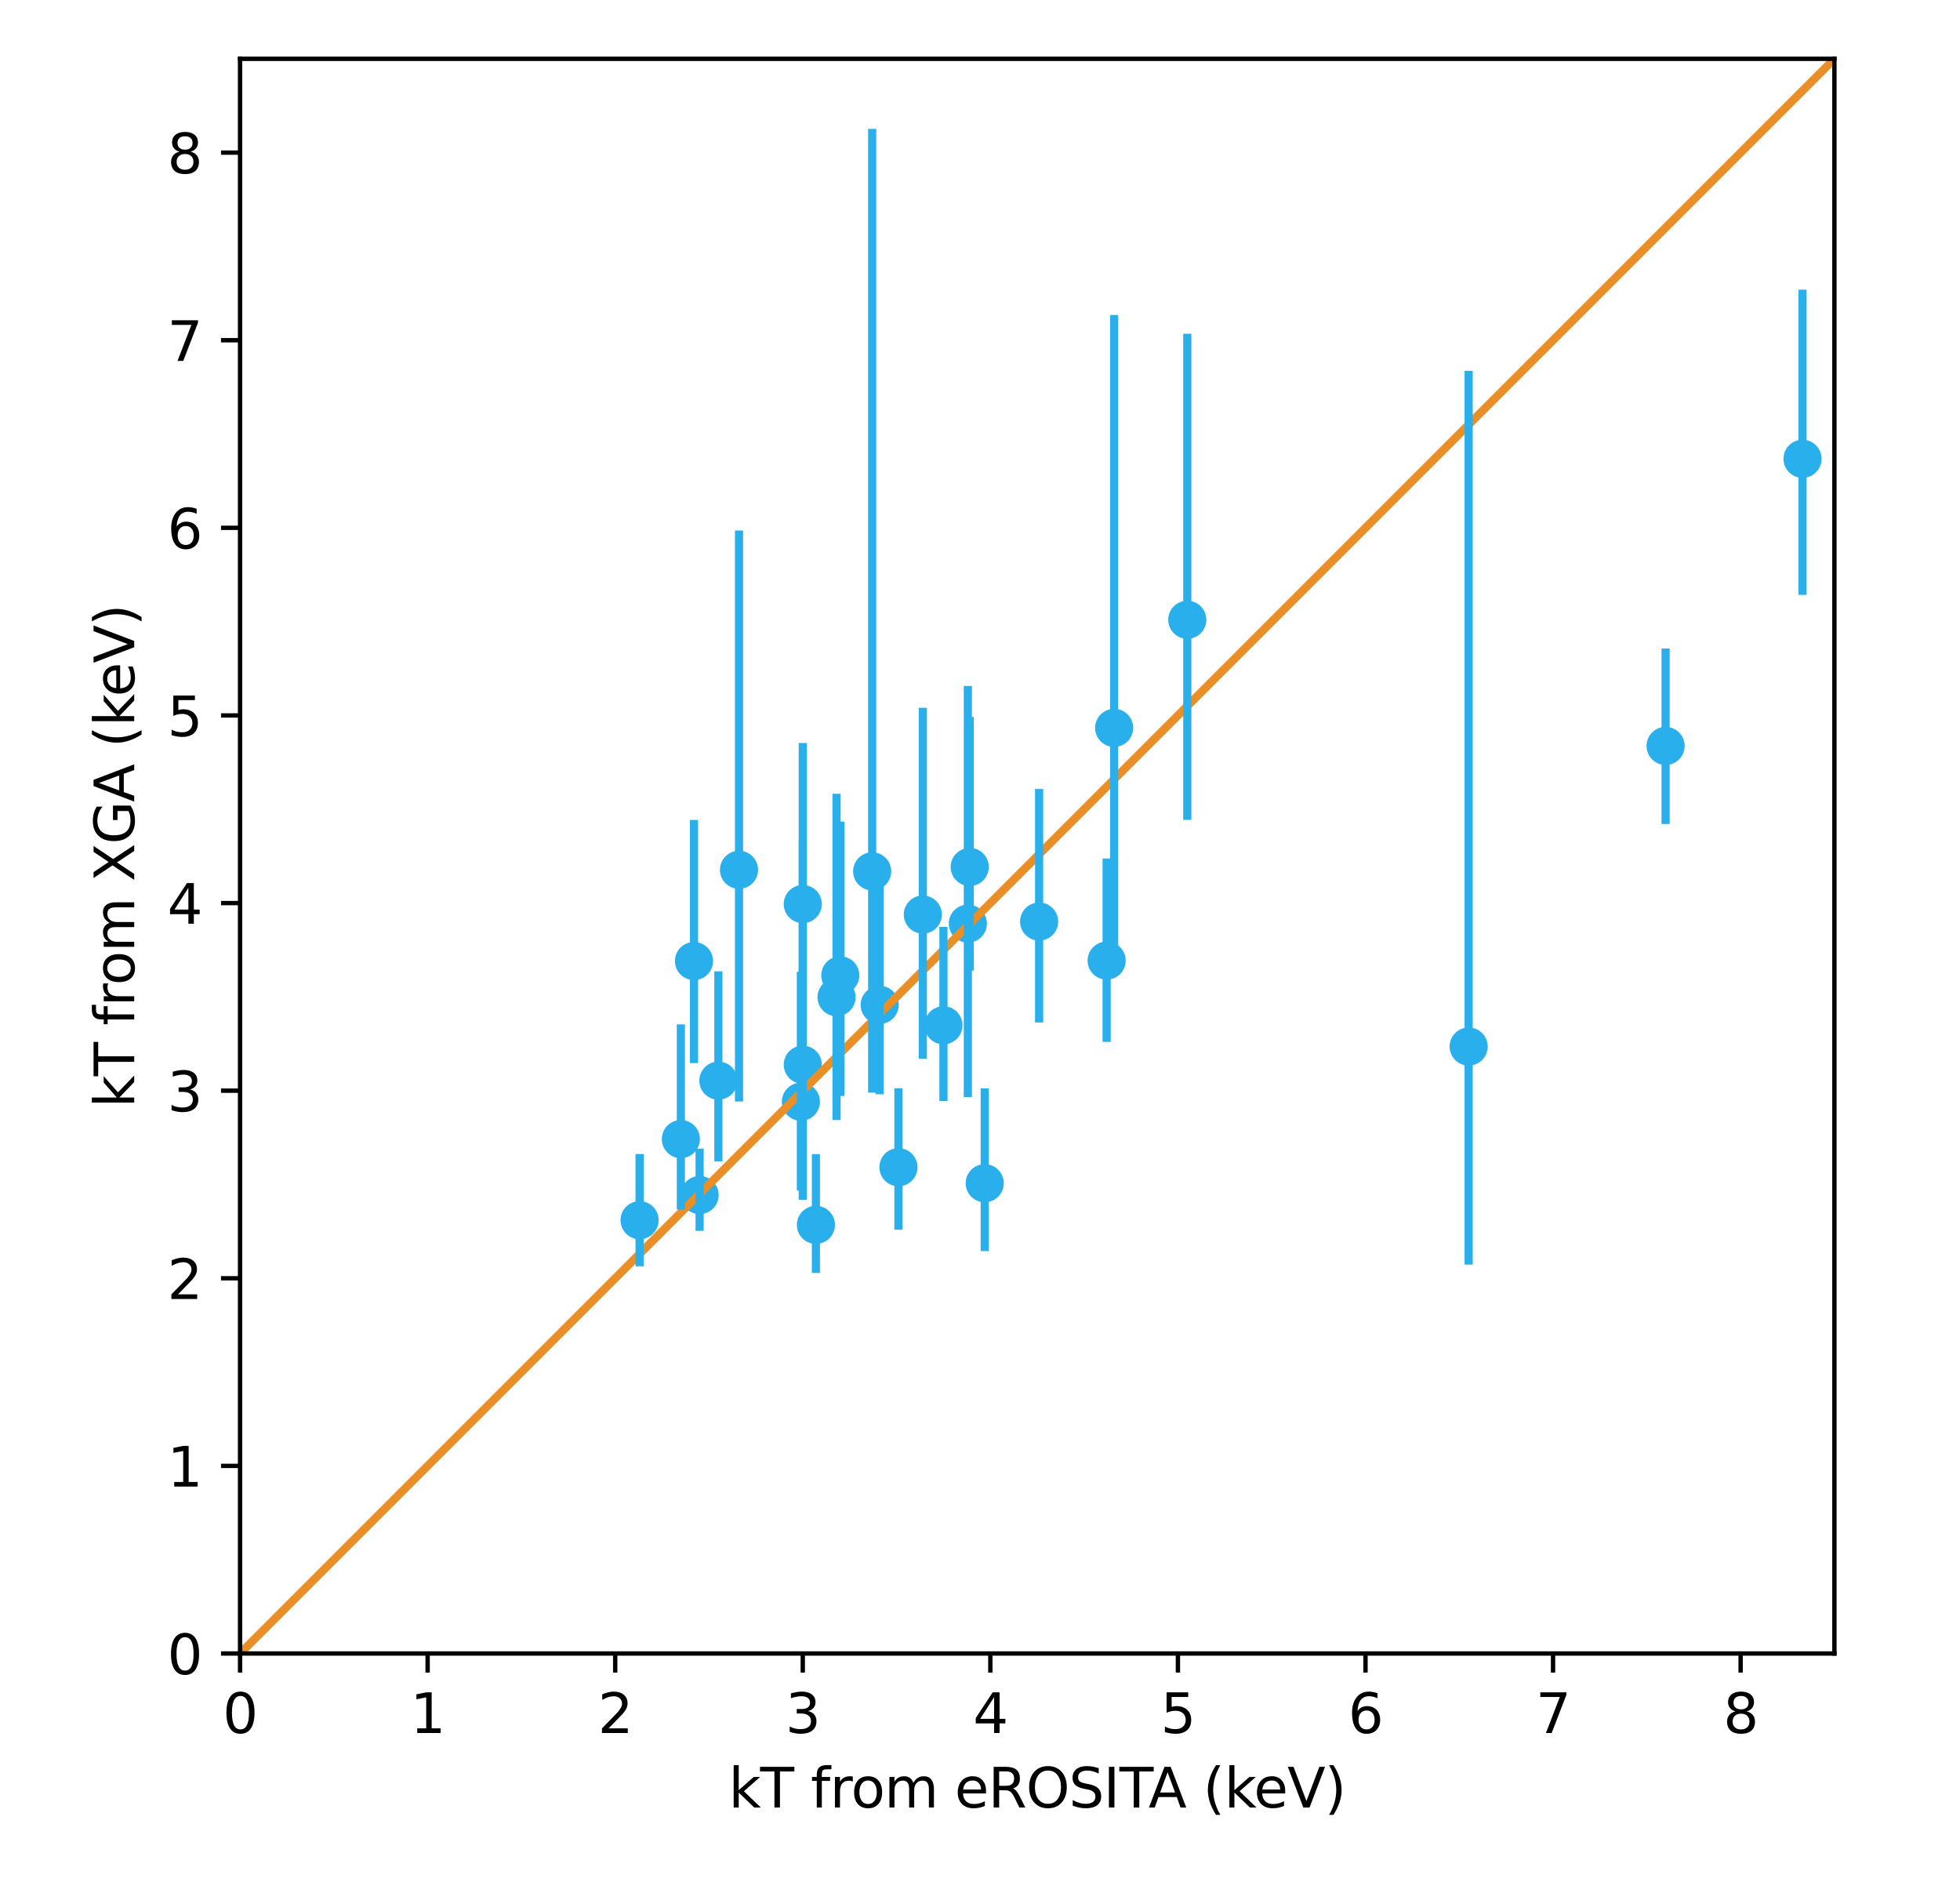 <?xml version="1.0" encoding="utf-8" standalone="no"?>
<!DOCTYPE svg PUBLIC "-//W3C//DTD SVG 1.1//EN"
  "http://www.w3.org/Graphics/SVG/1.1/DTD/svg11.dtd">
<svg xmlns:xlink="http://www.w3.org/1999/xlink" width="360pt" height="345.6pt" viewBox="0 0 360 345.6" xmlns="http://www.w3.org/2000/svg" version="1.1">
 <defs>
  <style type="text/css">*{stroke-linejoin: round; stroke-linecap: butt}</style>
 </defs>
 <g id="figure_1">
  <g id="patch_1">
   <path d="M 0 345.6 
L 360 345.6 
L 360 0 
L 0 0 
z
" style="fill: #ffffff"/>
  </g>
  <g id="axes_1">
   <g id="patch_2">
    <path d="M 44.093 303.64 
L 336.933 303.64 
L 336.933 10.8 
L 44.093 10.8 
z
" style="fill: #ffffff"/>
   </g>
   <g id="PathCollection_1">
    <defs>
     <path id="m0747918a7b" d="M 0 3 
C 0.796 3 1.559 2.684 2.121 2.121 
C 2.684 1.559 3 0.796 3 0 
C 3 -0.796 2.684 -1.559 2.121 -2.121 
C 1.559 -2.684 0.796 -3 0 -3 
C -0.796 -3 -1.559 -2.684 -2.121 -2.121 
C -2.684 -1.559 -3 -0.796 -3 0 
C -3 0.796 -2.684 1.559 -2.121 2.121 
C -1.559 2.684 -0.796 3 0 3 
z
" style="stroke: #2aafed"/>
    </defs>
    <g clip-path="url(#p6f45e1f39d)">
     <use xlink:href="#m0747918a7b" x="173.287" y="188.278" style="fill: #2aafed; stroke: #2aafed"/>
     <use xlink:href="#m0747918a7b" x="204.638" y="133.664" style="fill: #2aafed; stroke: #2aafed"/>
     <use xlink:href="#m0747918a7b" x="203.26" y="176.399" style="fill: #2aafed; stroke: #2aafed"/>
     <use xlink:href="#m0747918a7b" x="178.11" y="159.206" style="fill: #2aafed; stroke: #2aafed"/>
     <use xlink:href="#m0747918a7b" x="161.574" y="184.534" style="fill: #2aafed; stroke: #2aafed"/>
     <use xlink:href="#m0747918a7b" x="131.945" y="198.446" style="fill: #2aafed; stroke: #2aafed"/>
     <use xlink:href="#m0747918a7b" x="149.86" y="224.93" style="fill: #2aafed; stroke: #2aafed"/>
     <use xlink:href="#m0747918a7b" x="128.5" y="219.452" style="fill: #2aafed; stroke: #2aafed"/>
     <use xlink:href="#m0747918a7b" x="125.055" y="209.174" style="fill: #2aafed; stroke: #2aafed"/>
     <use xlink:href="#m0747918a7b" x="147.448" y="166.016" style="fill: #2aafed; stroke: #2aafed"/>
     <use xlink:href="#m0747918a7b" x="117.475" y="224.071" style="fill: #2aafed; stroke: #2aafed"/>
     <use xlink:href="#m0747918a7b" x="135.735" y="159.726" style="fill: #2aafed; stroke: #2aafed"/>
     <use xlink:href="#m0747918a7b" x="177.766" y="169.606" style="fill: #2aafed; stroke: #2aafed"/>
     <use xlink:href="#m0747918a7b" x="147.448" y="195.516" style="fill: #2aafed; stroke: #2aafed"/>
     <use xlink:href="#m0747918a7b" x="127.466" y="176.483" style="fill: #2aafed; stroke: #2aafed"/>
     <use xlink:href="#m0747918a7b" x="190.858" y="169.23" style="fill: #2aafed; stroke: #2aafed"/>
     <use xlink:href="#m0747918a7b" x="169.497" y="167.945" style="fill: #2aafed; stroke: #2aafed"/>
     <use xlink:href="#m0747918a7b" x="154.339" y="179.111" style="fill: #2aafed; stroke: #2aafed"/>
     <use xlink:href="#m0747918a7b" x="153.65" y="183.118" style="fill: #2aafed; stroke: #2aafed"/>
     <use xlink:href="#m0747918a7b" x="218.074" y="113.81" style="fill: #2aafed; stroke: #2aafed"/>
     <use xlink:href="#m0747918a7b" x="331.076" y="84.254" style="fill: #2aafed; stroke: #2aafed"/>
     <use xlink:href="#m0747918a7b" x="147.104" y="202.318" style="fill: #2aafed; stroke: #2aafed"/>
     <use xlink:href="#m0747918a7b" x="160.195" y="160.005" style="fill: #2aafed; stroke: #2aafed"/>
     <use xlink:href="#m0747918a7b" x="180.867" y="217.284" style="fill: #2aafed; stroke: #2aafed"/>
     <use xlink:href="#m0747918a7b" x="165.019" y="214.34" style="fill: #2aafed; stroke: #2aafed"/>
     <use xlink:href="#m0747918a7b" x="305.926" y="136.978" style="fill: #2aafed; stroke: #2aafed"/>
     <use xlink:href="#m0747918a7b" x="269.752" y="192.183" style="fill: #2aafed; stroke: #2aafed"/>
    </g>
   </g>
   <g id="matplotlib.axis_1">
    <g id="xtick_1">
     <g id="line2d_1">
      <defs>
       <path id="me2a9a873d7" d="M 0 0 
L 0 3.5 
" style="stroke: #000000; stroke-width: 0.8"/>
      </defs>
      <g>
       <use xlink:href="#me2a9a873d7" x="44.093" y="303.64" style="stroke: #000000; stroke-width: 0.8"/>
      </g>
     </g>
     <g id="text_1">
      <!-- 0 -->
      <g transform="translate(40.912 318.238) scale(0.1 -0.1)">
       <defs>
        <path id="DejaVuSans-30" d="M 2034 4250 
Q 1547 4250 1301 3770 
Q 1056 3291 1056 2328 
Q 1056 1369 1301 889 
Q 1547 409 2034 409 
Q 2525 409 2770 889 
Q 3016 1369 3016 2328 
Q 3016 3291 2770 3770 
Q 2525 4250 2034 4250 
z
M 2034 4750 
Q 2819 4750 3233 4129 
Q 3647 3509 3647 2328 
Q 3647 1150 3233 529 
Q 2819 -91 2034 -91 
Q 1250 -91 836 529 
Q 422 1150 422 2328 
Q 422 3509 836 4129 
Q 1250 4750 2034 4750 
z
" transform="scale(0.016)"/>
       </defs>
       <use xlink:href="#DejaVuSans-30"/>
      </g>
     </g>
    </g>
    <g id="xtick_2">
     <g id="line2d_2">
      <g>
       <use xlink:href="#me2a9a873d7" x="78.545" y="303.64" style="stroke: #000000; stroke-width: 0.8"/>
      </g>
     </g>
     <g id="text_2">
      <!-- 1 -->
      <g transform="translate(75.364 318.238) scale(0.1 -0.1)">
       <defs>
        <path id="DejaVuSans-31" d="M 794 531 
L 1825 531 
L 1825 4091 
L 703 3866 
L 703 4441 
L 1819 4666 
L 2450 4666 
L 2450 531 
L 3481 531 
L 3481 0 
L 794 0 
L 794 531 
z
" transform="scale(0.016)"/>
       </defs>
       <use xlink:href="#DejaVuSans-31"/>
      </g>
     </g>
    </g>
    <g id="xtick_3">
     <g id="line2d_3">
      <g>
       <use xlink:href="#me2a9a873d7" x="112.997" y="303.64" style="stroke: #000000; stroke-width: 0.8"/>
      </g>
     </g>
     <g id="text_3">
      <!-- 2 -->
      <g transform="translate(109.815 318.238) scale(0.1 -0.1)">
       <defs>
        <path id="DejaVuSans-32" d="M 1228 531 
L 3431 531 
L 3431 0 
L 469 0 
L 469 531 
Q 828 903 1448 1529 
Q 2069 2156 2228 2338 
Q 2531 2678 2651 2914 
Q 2772 3150 2772 3378 
Q 2772 3750 2511 3984 
Q 2250 4219 1831 4219 
Q 1534 4219 1204 4116 
Q 875 4013 500 3803 
L 500 4441 
Q 881 4594 1212 4672 
Q 1544 4750 1819 4750 
Q 2544 4750 2975 4387 
Q 3406 4025 3406 3419 
Q 3406 3131 3298 2873 
Q 3191 2616 2906 2266 
Q 2828 2175 2409 1742 
Q 1991 1309 1228 531 
z
" transform="scale(0.016)"/>
       </defs>
       <use xlink:href="#DejaVuSans-32"/>
      </g>
     </g>
    </g>
    <g id="xtick_4">
     <g id="line2d_4">
      <g>
       <use xlink:href="#me2a9a873d7" x="147.448" y="303.64" style="stroke: #000000; stroke-width: 0.8"/>
      </g>
     </g>
     <g id="text_4">
      <!-- 3 -->
      <g transform="translate(144.267 318.238) scale(0.1 -0.1)">
       <defs>
        <path id="DejaVuSans-33" d="M 2597 2516 
Q 3050 2419 3304 2112 
Q 3559 1806 3559 1356 
Q 3559 666 3084 287 
Q 2609 -91 1734 -91 
Q 1441 -91 1130 -33 
Q 819 25 488 141 
L 488 750 
Q 750 597 1062 519 
Q 1375 441 1716 441 
Q 2309 441 2620 675 
Q 2931 909 2931 1356 
Q 2931 1769 2642 2001 
Q 2353 2234 1838 2234 
L 1294 2234 
L 1294 2753 
L 1863 2753 
Q 2328 2753 2575 2939 
Q 2822 3125 2822 3475 
Q 2822 3834 2567 4026 
Q 2313 4219 1838 4219 
Q 1578 4219 1281 4162 
Q 984 4106 628 3988 
L 628 4550 
Q 988 4650 1302 4700 
Q 1616 4750 1894 4750 
Q 2613 4750 3031 4423 
Q 3450 4097 3450 3541 
Q 3450 3153 3228 2886 
Q 3006 2619 2597 2516 
z
" transform="scale(0.016)"/>
       </defs>
       <use xlink:href="#DejaVuSans-33"/>
      </g>
     </g>
    </g>
    <g id="xtick_5">
     <g id="line2d_5">
      <g>
       <use xlink:href="#me2a9a873d7" x="181.9" y="303.64" style="stroke: #000000; stroke-width: 0.8"/>
      </g>
     </g>
     <g id="text_5">
      <!-- 4 -->
      <g transform="translate(178.719 318.238) scale(0.1 -0.1)">
       <defs>
        <path id="DejaVuSans-34" d="M 2419 4116 
L 825 1625 
L 2419 1625 
L 2419 4116 
z
M 2253 4666 
L 3047 4666 
L 3047 1625 
L 3713 1625 
L 3713 1100 
L 3047 1100 
L 3047 0 
L 2419 0 
L 2419 1100 
L 313 1100 
L 313 1709 
L 2253 4666 
z
" transform="scale(0.016)"/>
       </defs>
       <use xlink:href="#DejaVuSans-34"/>
      </g>
     </g>
    </g>
    <g id="xtick_6">
     <g id="line2d_6">
      <g>
       <use xlink:href="#me2a9a873d7" x="216.352" y="303.64" style="stroke: #000000; stroke-width: 0.8"/>
      </g>
     </g>
     <g id="text_6">
      <!-- 5 -->
      <g transform="translate(213.171 318.238) scale(0.1 -0.1)">
       <defs>
        <path id="DejaVuSans-35" d="M 691 4666 
L 3169 4666 
L 3169 4134 
L 1269 4134 
L 1269 2991 
Q 1406 3038 1543 3061 
Q 1681 3084 1819 3084 
Q 2600 3084 3056 2656 
Q 3513 2228 3513 1497 
Q 3513 744 3044 326 
Q 2575 -91 1722 -91 
Q 1428 -91 1123 -41 
Q 819 9 494 109 
L 494 744 
Q 775 591 1075 516 
Q 1375 441 1709 441 
Q 2250 441 2565 725 
Q 2881 1009 2881 1497 
Q 2881 1984 2565 2268 
Q 2250 2553 1709 2553 
Q 1456 2553 1204 2497 
Q 953 2441 691 2322 
L 691 4666 
z
" transform="scale(0.016)"/>
       </defs>
       <use xlink:href="#DejaVuSans-35"/>
      </g>
     </g>
    </g>
    <g id="xtick_7">
     <g id="line2d_7">
      <g>
       <use xlink:href="#me2a9a873d7" x="250.804" y="303.64" style="stroke: #000000; stroke-width: 0.8"/>
      </g>
     </g>
     <g id="text_7">
      <!-- 6 -->
      <g transform="translate(247.622 318.238) scale(0.1 -0.1)">
       <defs>
        <path id="DejaVuSans-36" d="M 2113 2584 
Q 1688 2584 1439 2293 
Q 1191 2003 1191 1497 
Q 1191 994 1439 701 
Q 1688 409 2113 409 
Q 2538 409 2786 701 
Q 3034 994 3034 1497 
Q 3034 2003 2786 2293 
Q 2538 2584 2113 2584 
z
M 3366 4563 
L 3366 3988 
Q 3128 4100 2886 4159 
Q 2644 4219 2406 4219 
Q 1781 4219 1451 3797 
Q 1122 3375 1075 2522 
Q 1259 2794 1537 2939 
Q 1816 3084 2150 3084 
Q 2853 3084 3261 2657 
Q 3669 2231 3669 1497 
Q 3669 778 3244 343 
Q 2819 -91 2113 -91 
Q 1303 -91 875 529 
Q 447 1150 447 2328 
Q 447 3434 972 4092 
Q 1497 4750 2381 4750 
Q 2619 4750 2861 4703 
Q 3103 4656 3366 4563 
z
" transform="scale(0.016)"/>
       </defs>
       <use xlink:href="#DejaVuSans-36"/>
      </g>
     </g>
    </g>
    <g id="xtick_8">
     <g id="line2d_8">
      <g>
       <use xlink:href="#me2a9a873d7" x="285.255" y="303.64" style="stroke: #000000; stroke-width: 0.8"/>
      </g>
     </g>
     <g id="text_8">
      <!-- 7 -->
      <g transform="translate(282.074 318.238) scale(0.1 -0.1)">
       <defs>
        <path id="DejaVuSans-37" d="M 525 4666 
L 3525 4666 
L 3525 4397 
L 1831 0 
L 1172 0 
L 2766 4134 
L 525 4134 
L 525 4666 
z
" transform="scale(0.016)"/>
       </defs>
       <use xlink:href="#DejaVuSans-37"/>
      </g>
     </g>
    </g>
    <g id="xtick_9">
     <g id="line2d_9">
      <g>
       <use xlink:href="#me2a9a873d7" x="319.707" y="303.64" style="stroke: #000000; stroke-width: 0.8"/>
      </g>
     </g>
     <g id="text_9">
      <!-- 8 -->
      <g transform="translate(316.526 318.238) scale(0.1 -0.1)">
       <defs>
        <path id="DejaVuSans-38" d="M 2034 2216 
Q 1584 2216 1326 1975 
Q 1069 1734 1069 1313 
Q 1069 891 1326 650 
Q 1584 409 2034 409 
Q 2484 409 2743 651 
Q 3003 894 3003 1313 
Q 3003 1734 2745 1975 
Q 2488 2216 2034 2216 
z
M 1403 2484 
Q 997 2584 770 2862 
Q 544 3141 544 3541 
Q 544 4100 942 4425 
Q 1341 4750 2034 4750 
Q 2731 4750 3128 4425 
Q 3525 4100 3525 3541 
Q 3525 3141 3298 2862 
Q 3072 2584 2669 2484 
Q 3125 2378 3379 2068 
Q 3634 1759 3634 1313 
Q 3634 634 3220 271 
Q 2806 -91 2034 -91 
Q 1263 -91 848 271 
Q 434 634 434 1313 
Q 434 1759 690 2068 
Q 947 2378 1403 2484 
z
M 1172 3481 
Q 1172 3119 1398 2916 
Q 1625 2713 2034 2713 
Q 2441 2713 2670 2916 
Q 2900 3119 2900 3481 
Q 2900 3844 2670 4047 
Q 2441 4250 2034 4250 
Q 1625 4250 1398 4047 
Q 1172 3844 1172 3481 
z
" transform="scale(0.016)"/>
       </defs>
       <use xlink:href="#DejaVuSans-38"/>
      </g>
     </g>
    </g>
    <g id="text_10">
     <!-- kT from eROSITA (keV) -->
     <g transform="translate(133.829 331.917) scale(0.1 -0.1)">
      <defs>
       <path id="DejaVuSans-6b" d="M 581 4863 
L 1159 4863 
L 1159 1991 
L 2875 3500 
L 3609 3500 
L 1753 1863 
L 3688 0 
L 2938 0 
L 1159 1709 
L 1159 0 
L 581 0 
L 581 4863 
z
" transform="scale(0.016)"/>
       <path id="DejaVuSans-54" d="M -19 4666 
L 3928 4666 
L 3928 4134 
L 2272 4134 
L 2272 0 
L 1638 0 
L 1638 4134 
L -19 4134 
L -19 4666 
z
" transform="scale(0.016)"/>
       <path id="DejaVuSans-20" transform="scale(0.016)"/>
       <path id="DejaVuSans-66" d="M 2375 4863 
L 2375 4384 
L 1825 4384 
Q 1516 4384 1395 4259 
Q 1275 4134 1275 3809 
L 1275 3500 
L 2222 3500 
L 2222 3053 
L 1275 3053 
L 1275 0 
L 697 0 
L 697 3053 
L 147 3053 
L 147 3500 
L 697 3500 
L 697 3744 
Q 697 4328 969 4595 
Q 1241 4863 1831 4863 
L 2375 4863 
z
" transform="scale(0.016)"/>
       <path id="DejaVuSans-72" d="M 2631 2963 
Q 2534 3019 2420 3045 
Q 2306 3072 2169 3072 
Q 1681 3072 1420 2755 
Q 1159 2438 1159 1844 
L 1159 0 
L 581 0 
L 581 3500 
L 1159 3500 
L 1159 2956 
Q 1341 3275 1631 3429 
Q 1922 3584 2338 3584 
Q 2397 3584 2469 3576 
Q 2541 3569 2628 3553 
L 2631 2963 
z
" transform="scale(0.016)"/>
       <path id="DejaVuSans-6f" d="M 1959 3097 
Q 1497 3097 1228 2736 
Q 959 2375 959 1747 
Q 959 1119 1226 758 
Q 1494 397 1959 397 
Q 2419 397 2687 759 
Q 2956 1122 2956 1747 
Q 2956 2369 2687 2733 
Q 2419 3097 1959 3097 
z
M 1959 3584 
Q 2709 3584 3137 3096 
Q 3566 2609 3566 1747 
Q 3566 888 3137 398 
Q 2709 -91 1959 -91 
Q 1206 -91 779 398 
Q 353 888 353 1747 
Q 353 2609 779 3096 
Q 1206 3584 1959 3584 
z
" transform="scale(0.016)"/>
       <path id="DejaVuSans-6d" d="M 3328 2828 
Q 3544 3216 3844 3400 
Q 4144 3584 4550 3584 
Q 5097 3584 5394 3201 
Q 5691 2819 5691 2113 
L 5691 0 
L 5113 0 
L 5113 2094 
Q 5113 2597 4934 2840 
Q 4756 3084 4391 3084 
Q 3944 3084 3684 2787 
Q 3425 2491 3425 1978 
L 3425 0 
L 2847 0 
L 2847 2094 
Q 2847 2600 2669 2842 
Q 2491 3084 2119 3084 
Q 1678 3084 1418 2786 
Q 1159 2488 1159 1978 
L 1159 0 
L 581 0 
L 581 3500 
L 1159 3500 
L 1159 2956 
Q 1356 3278 1631 3431 
Q 1906 3584 2284 3584 
Q 2666 3584 2933 3390 
Q 3200 3197 3328 2828 
z
" transform="scale(0.016)"/>
       <path id="DejaVuSans-65" d="M 3597 1894 
L 3597 1613 
L 953 1613 
Q 991 1019 1311 708 
Q 1631 397 2203 397 
Q 2534 397 2845 478 
Q 3156 559 3463 722 
L 3463 178 
Q 3153 47 2828 -22 
Q 2503 -91 2169 -91 
Q 1331 -91 842 396 
Q 353 884 353 1716 
Q 353 2575 817 3079 
Q 1281 3584 2069 3584 
Q 2775 3584 3186 3129 
Q 3597 2675 3597 1894 
z
M 3022 2063 
Q 3016 2534 2758 2815 
Q 2500 3097 2075 3097 
Q 1594 3097 1305 2825 
Q 1016 2553 972 2059 
L 3022 2063 
z
" transform="scale(0.016)"/>
       <path id="DejaVuSans-52" d="M 2841 2188 
Q 3044 2119 3236 1894 
Q 3428 1669 3622 1275 
L 4263 0 
L 3584 0 
L 2988 1197 
Q 2756 1666 2539 1819 
Q 2322 1972 1947 1972 
L 1259 1972 
L 1259 0 
L 628 0 
L 628 4666 
L 2053 4666 
Q 2853 4666 3247 4331 
Q 3641 3997 3641 3322 
Q 3641 2881 3436 2590 
Q 3231 2300 2841 2188 
z
M 1259 4147 
L 1259 2491 
L 2053 2491 
Q 2509 2491 2742 2702 
Q 2975 2913 2975 3322 
Q 2975 3731 2742 3939 
Q 2509 4147 2053 4147 
L 1259 4147 
z
" transform="scale(0.016)"/>
       <path id="DejaVuSans-4f" d="M 2522 4238 
Q 1834 4238 1429 3725 
Q 1025 3213 1025 2328 
Q 1025 1447 1429 934 
Q 1834 422 2522 422 
Q 3209 422 3611 934 
Q 4013 1447 4013 2328 
Q 4013 3213 3611 3725 
Q 3209 4238 2522 4238 
z
M 2522 4750 
Q 3503 4750 4090 4092 
Q 4678 3434 4678 2328 
Q 4678 1225 4090 567 
Q 3503 -91 2522 -91 
Q 1538 -91 948 565 
Q 359 1222 359 2328 
Q 359 3434 948 4092 
Q 1538 4750 2522 4750 
z
" transform="scale(0.016)"/>
       <path id="DejaVuSans-53" d="M 3425 4513 
L 3425 3897 
Q 3066 4069 2747 4153 
Q 2428 4238 2131 4238 
Q 1616 4238 1336 4038 
Q 1056 3838 1056 3469 
Q 1056 3159 1242 3001 
Q 1428 2844 1947 2747 
L 2328 2669 
Q 3034 2534 3370 2195 
Q 3706 1856 3706 1288 
Q 3706 609 3251 259 
Q 2797 -91 1919 -91 
Q 1588 -91 1214 -16 
Q 841 59 441 206 
L 441 856 
Q 825 641 1194 531 
Q 1563 422 1919 422 
Q 2459 422 2753 634 
Q 3047 847 3047 1241 
Q 3047 1584 2836 1778 
Q 2625 1972 2144 2069 
L 1759 2144 
Q 1053 2284 737 2584 
Q 422 2884 422 3419 
Q 422 4038 858 4394 
Q 1294 4750 2059 4750 
Q 2388 4750 2728 4690 
Q 3069 4631 3425 4513 
z
" transform="scale(0.016)"/>
       <path id="DejaVuSans-49" d="M 628 4666 
L 1259 4666 
L 1259 0 
L 628 0 
L 628 4666 
z
" transform="scale(0.016)"/>
       <path id="DejaVuSans-41" d="M 2188 4044 
L 1331 1722 
L 3047 1722 
L 2188 4044 
z
M 1831 4666 
L 2547 4666 
L 4325 0 
L 3669 0 
L 3244 1197 
L 1141 1197 
L 716 0 
L 50 0 
L 1831 4666 
z
" transform="scale(0.016)"/>
       <path id="DejaVuSans-28" d="M 1984 4856 
Q 1566 4138 1362 3434 
Q 1159 2731 1159 2009 
Q 1159 1288 1364 580 
Q 1569 -128 1984 -844 
L 1484 -844 
Q 1016 -109 783 600 
Q 550 1309 550 2009 
Q 550 2706 781 3412 
Q 1013 4119 1484 4856 
L 1984 4856 
z
" transform="scale(0.016)"/>
       <path id="DejaVuSans-56" d="M 1831 0 
L 50 4666 
L 709 4666 
L 2188 738 
L 3669 4666 
L 4325 4666 
L 2547 0 
L 1831 0 
z
" transform="scale(0.016)"/>
       <path id="DejaVuSans-29" d="M 513 4856 
L 1013 4856 
Q 1481 4119 1714 3412 
Q 1947 2706 1947 2009 
Q 1947 1309 1714 600 
Q 1481 -109 1013 -844 
L 513 -844 
Q 928 -128 1133 580 
Q 1338 1288 1338 2009 
Q 1338 2731 1133 3434 
Q 928 4138 513 4856 
z
" transform="scale(0.016)"/>
      </defs>
      <use xlink:href="#DejaVuSans-6b"/>
      <use xlink:href="#DejaVuSans-54" transform="translate(57.91 0)"/>
      <use xlink:href="#DejaVuSans-20" transform="translate(118.994 0)"/>
      <use xlink:href="#DejaVuSans-66" transform="translate(150.781 0)"/>
      <use xlink:href="#DejaVuSans-72" transform="translate(185.986 0)"/>
      <use xlink:href="#DejaVuSans-6f" transform="translate(224.85 0)"/>
      <use xlink:href="#DejaVuSans-6d" transform="translate(286.031 0)"/>
      <use xlink:href="#DejaVuSans-20" transform="translate(383.443 0)"/>
      <use xlink:href="#DejaVuSans-65" transform="translate(415.23 0)"/>
      <use xlink:href="#DejaVuSans-52" transform="translate(476.754 0)"/>
      <use xlink:href="#DejaVuSans-4f" transform="translate(546.236 0)"/>
      <use xlink:href="#DejaVuSans-53" transform="translate(624.947 0)"/>
      <use xlink:href="#DejaVuSans-49" transform="translate(688.424 0)"/>
      <use xlink:href="#DejaVuSans-54" transform="translate(717.916 0)"/>
      <use xlink:href="#DejaVuSans-41" transform="translate(771.25 0)"/>
      <use xlink:href="#DejaVuSans-20" transform="translate(839.658 0)"/>
      <use xlink:href="#DejaVuSans-28" transform="translate(871.445 0)"/>
      <use xlink:href="#DejaVuSans-6b" transform="translate(910.459 0)"/>
      <use xlink:href="#DejaVuSans-65" transform="translate(964.744 0)"/>
      <use xlink:href="#DejaVuSans-56" transform="translate(1026.268 0)"/>
      <use xlink:href="#DejaVuSans-29" transform="translate(1094.676 0)"/>
     </g>
    </g>
   </g>
   <g id="matplotlib.axis_2">
    <g id="ytick_1">
     <g id="line2d_10">
      <defs>
       <path id="mb98dd84ae3" d="M 0 0 
L -3.5 0 
" style="stroke: #000000; stroke-width: 0.8"/>
      </defs>
      <g>
       <use xlink:href="#mb98dd84ae3" x="44.093" y="303.64" style="stroke: #000000; stroke-width: 0.8"/>
      </g>
     </g>
     <g id="text_11">
      <!-- 0 -->
      <g transform="translate(30.73 307.439) scale(0.1 -0.1)">
       <use xlink:href="#DejaVuSans-30"/>
      </g>
     </g>
    </g>
    <g id="ytick_2">
     <g id="line2d_11">
      <g>
       <use xlink:href="#mb98dd84ae3" x="44.093" y="269.188" style="stroke: #000000; stroke-width: 0.8"/>
      </g>
     </g>
     <g id="text_12">
      <!-- 1 -->
      <g transform="translate(30.73 272.987) scale(0.1 -0.1)">
       <use xlink:href="#DejaVuSans-31"/>
      </g>
     </g>
    </g>
    <g id="ytick_3">
     <g id="line2d_12">
      <g>
       <use xlink:href="#mb98dd84ae3" x="44.093" y="234.736" style="stroke: #000000; stroke-width: 0.8"/>
      </g>
     </g>
     <g id="text_13">
      <!-- 2 -->
      <g transform="translate(30.73 238.536) scale(0.1 -0.1)">
       <use xlink:href="#DejaVuSans-32"/>
      </g>
     </g>
    </g>
    <g id="ytick_4">
     <g id="line2d_13">
      <g>
       <use xlink:href="#mb98dd84ae3" x="44.093" y="200.285" style="stroke: #000000; stroke-width: 0.8"/>
      </g>
     </g>
     <g id="text_14">
      <!-- 3 -->
      <g transform="translate(30.73 204.084) scale(0.1 -0.1)">
       <use xlink:href="#DejaVuSans-33"/>
      </g>
     </g>
    </g>
    <g id="ytick_5">
     <g id="line2d_14">
      <g>
       <use xlink:href="#mb98dd84ae3" x="44.093" y="165.833" style="stroke: #000000; stroke-width: 0.8"/>
      </g>
     </g>
     <g id="text_15">
      <!-- 4 -->
      <g transform="translate(30.73 169.632) scale(0.1 -0.1)">
       <use xlink:href="#DejaVuSans-34"/>
      </g>
     </g>
    </g>
    <g id="ytick_6">
     <g id="line2d_15">
      <g>
       <use xlink:href="#mb98dd84ae3" x="44.093" y="131.381" style="stroke: #000000; stroke-width: 0.8"/>
      </g>
     </g>
     <g id="text_16">
      <!-- 5 -->
      <g transform="translate(30.73 135.18) scale(0.1 -0.1)">
       <use xlink:href="#DejaVuSans-35"/>
      </g>
     </g>
    </g>
    <g id="ytick_7">
     <g id="line2d_16">
      <g>
       <use xlink:href="#mb98dd84ae3" x="44.093" y="96.929" style="stroke: #000000; stroke-width: 0.8"/>
      </g>
     </g>
     <g id="text_17">
      <!-- 6 -->
      <g transform="translate(30.73 100.729) scale(0.1 -0.1)">
       <use xlink:href="#DejaVuSans-36"/>
      </g>
     </g>
    </g>
    <g id="ytick_8">
     <g id="line2d_17">
      <g>
       <use xlink:href="#mb98dd84ae3" x="44.093" y="62.478" style="stroke: #000000; stroke-width: 0.8"/>
      </g>
     </g>
     <g id="text_18">
      <!-- 7 -->
      <g transform="translate(30.73 66.277) scale(0.1 -0.1)">
       <use xlink:href="#DejaVuSans-37"/>
      </g>
     </g>
    </g>
    <g id="ytick_9">
     <g id="line2d_18">
      <g>
       <use xlink:href="#mb98dd84ae3" x="44.093" y="28.026" style="stroke: #000000; stroke-width: 0.8"/>
      </g>
     </g>
     <g id="text_19">
      <!-- 8 -->
      <g transform="translate(30.73 31.825) scale(0.1 -0.1)">
       <use xlink:href="#DejaVuSans-38"/>
      </g>
     </g>
    </g>
    <g id="text_20">
     <!-- kT from XGA (keV) -->
     <g transform="translate(24.651 203.401) rotate(-90) scale(0.1 -0.1)">
      <defs>
       <path id="DejaVuSans-58" d="M 403 4666 
L 1081 4666 
L 2241 2931 
L 3406 4666 
L 4084 4666 
L 2584 2425 
L 4184 0 
L 3506 0 
L 2194 1984 
L 872 0 
L 191 0 
L 1856 2491 
L 403 4666 
z
" transform="scale(0.016)"/>
       <path id="DejaVuSans-47" d="M 3809 666 
L 3809 1919 
L 2778 1919 
L 2778 2438 
L 4434 2438 
L 4434 434 
Q 4069 175 3628 42 
Q 3188 -91 2688 -91 
Q 1594 -91 976 548 
Q 359 1188 359 2328 
Q 359 3472 976 4111 
Q 1594 4750 2688 4750 
Q 3144 4750 3555 4637 
Q 3966 4525 4313 4306 
L 4313 3634 
Q 3963 3931 3569 4081 
Q 3175 4231 2741 4231 
Q 1884 4231 1454 3753 
Q 1025 3275 1025 2328 
Q 1025 1384 1454 906 
Q 1884 428 2741 428 
Q 3075 428 3337 486 
Q 3600 544 3809 666 
z
" transform="scale(0.016)"/>
      </defs>
      <use xlink:href="#DejaVuSans-6b"/>
      <use xlink:href="#DejaVuSans-54" transform="translate(57.91 0)"/>
      <use xlink:href="#DejaVuSans-20" transform="translate(118.994 0)"/>
      <use xlink:href="#DejaVuSans-66" transform="translate(150.781 0)"/>
      <use xlink:href="#DejaVuSans-72" transform="translate(185.986 0)"/>
      <use xlink:href="#DejaVuSans-6f" transform="translate(224.85 0)"/>
      <use xlink:href="#DejaVuSans-6d" transform="translate(286.031 0)"/>
      <use xlink:href="#DejaVuSans-20" transform="translate(383.443 0)"/>
      <use xlink:href="#DejaVuSans-58" transform="translate(415.23 0)"/>
      <use xlink:href="#DejaVuSans-47" transform="translate(483.736 0)"/>
      <use xlink:href="#DejaVuSans-41" transform="translate(561.227 0)"/>
      <use xlink:href="#DejaVuSans-20" transform="translate(629.635 0)"/>
      <use xlink:href="#DejaVuSans-28" transform="translate(661.422 0)"/>
      <use xlink:href="#DejaVuSans-6b" transform="translate(700.436 0)"/>
      <use xlink:href="#DejaVuSans-65" transform="translate(754.721 0)"/>
      <use xlink:href="#DejaVuSans-56" transform="translate(816.244 0)"/>
      <use xlink:href="#DejaVuSans-29" transform="translate(884.652 0)"/>
     </g>
    </g>
   </g>
   <g id="line2d_19">
    <path d="M 44.093 303.64 
L 336.933 10.8 
" clip-path="url(#p6f45e1f39d)" style="fill: none; stroke: #ea8f26; stroke-width: 1.5; stroke-linecap: square"/>
   </g>
   <g id="LineCollection_1">
    <path d="M 173.287 202.191 
L 173.287 170.205 
" clip-path="url(#p6f45e1f39d)" style="fill: none; stroke: #2aafed; stroke-width: 1.5"/>
    <path d="M 204.638 174.49 
L 204.638 57.841 
" clip-path="url(#p6f45e1f39d)" style="fill: none; stroke: #2aafed; stroke-width: 1.5"/>
    <path d="M 203.26 191.331 
L 203.26 157.652 
" clip-path="url(#p6f45e1f39d)" style="fill: none; stroke: #2aafed; stroke-width: 1.5"/>
    <path d="M 178.11 178.246 
L 178.11 131.646 
" clip-path="url(#p6f45e1f39d)" style="fill: none; stroke: #2aafed; stroke-width: 1.5"/>
    <path d="M 161.574 200.944 
L 161.574 161.416 
" clip-path="url(#p6f45e1f39d)" style="fill: none; stroke: #2aafed; stroke-width: 1.5"/>
    <path d="M 131.945 213.26 
L 131.945 178.369 
" clip-path="url(#p6f45e1f39d)" style="fill: none; stroke: #2aafed; stroke-width: 1.5"/>
    <path d="M 149.86 233.747 
L 149.86 211.928 
" clip-path="url(#p6f45e1f39d)" style="fill: none; stroke: #2aafed; stroke-width: 1.5"/>
    <path d="M 128.5 226.024 
L 128.5 210.929 
" clip-path="url(#p6f45e1f39d)" style="fill: none; stroke: #2aafed; stroke-width: 1.5"/>
    <path d="M 125.055 222.115 
L 125.055 188.114 
" clip-path="url(#p6f45e1f39d)" style="fill: none; stroke: #2aafed; stroke-width: 1.5"/>
    <path d="M 147.448 188.92 
L 147.448 136.437 
" clip-path="url(#p6f45e1f39d)" style="fill: none; stroke: #2aafed; stroke-width: 1.5"/>
    <path d="M 117.475 232.531 
L 117.475 211.922 
" clip-path="url(#p6f45e1f39d)" style="fill: none; stroke: #2aafed; stroke-width: 1.5"/>
    <path d="M 135.735 202.268 
L 135.735 97.42 
" clip-path="url(#p6f45e1f39d)" style="fill: none; stroke: #2aafed; stroke-width: 1.5"/>
    <path d="M 177.766 201.473 
L 177.766 125.967 
" clip-path="url(#p6f45e1f39d)" style="fill: none; stroke: #2aafed; stroke-width: 1.5"/>
    <path d="M 147.448 220.33 
L 147.448 154.45 
" clip-path="url(#p6f45e1f39d)" style="fill: none; stroke: #2aafed; stroke-width: 1.5"/>
    <path d="M 127.466 195.224 
L 127.466 150.569 
" clip-path="url(#p6f45e1f39d)" style="fill: none; stroke: #2aafed; stroke-width: 1.5"/>
    <path d="M 190.858 187.77 
L 190.858 144.881 
" clip-path="url(#p6f45e1f39d)" style="fill: none; stroke: #2aafed; stroke-width: 1.5"/>
    <path d="M 169.497 194.439 
L 169.497 129.974 
" clip-path="url(#p6f45e1f39d)" style="fill: none; stroke: #2aafed; stroke-width: 1.5"/>
    <path d="M 154.339 201.26 
L 154.339 150.865 
" clip-path="url(#p6f45e1f39d)" style="fill: none; stroke: #2aafed; stroke-width: 1.5"/>
    <path d="M 153.65 205.671 
L 153.65 145.765 
" clip-path="url(#p6f45e1f39d)" style="fill: none; stroke: #2aafed; stroke-width: 1.5"/>
    <path d="M 218.074 150.56 
L 218.074 61.29 
" clip-path="url(#p6f45e1f39d)" style="fill: none; stroke: #2aafed; stroke-width: 1.5"/>
    <path d="M 331.076 109.235 
L 331.076 53.198 
" clip-path="url(#p6f45e1f39d)" style="fill: none; stroke: #2aafed; stroke-width: 1.5"/>
    <path d="M 147.104 218.63 
L 147.104 178.442 
" clip-path="url(#p6f45e1f39d)" style="fill: none; stroke: #2aafed; stroke-width: 1.5"/>
    <path d="M 160.195 200.648 
L 160.195 23.666 
" clip-path="url(#p6f45e1f39d)" style="fill: none; stroke: #2aafed; stroke-width: 1.5"/>
    <path d="M 180.867 229.749 
L 180.867 199.855 
" clip-path="url(#p6f45e1f39d)" style="fill: none; stroke: #2aafed; stroke-width: 1.5"/>
    <path d="M 165.019 225.821 
L 165.019 199.837 
" clip-path="url(#p6f45e1f39d)" style="fill: none; stroke: #2aafed; stroke-width: 1.5"/>
    <path d="M 305.926 151.317 
L 305.926 119.084 
" clip-path="url(#p6f45e1f39d)" style="fill: none; stroke: #2aafed; stroke-width: 1.5"/>
    <path d="M 269.752 232.225 
L 269.752 68.1 
" clip-path="url(#p6f45e1f39d)" style="fill: none; stroke: #2aafed; stroke-width: 1.5"/>
   </g>
   <g id="line2d_20"/>
   <g id="patch_3">
    <path d="M 44.093 303.64 
L 44.093 10.8 
" style="fill: none; stroke: #000000; stroke-width: 0.8; stroke-linejoin: miter; stroke-linecap: square"/>
   </g>
   <g id="patch_4">
    <path d="M 336.933 303.64 
L 336.933 10.8 
" style="fill: none; stroke: #000000; stroke-width: 0.8; stroke-linejoin: miter; stroke-linecap: square"/>
   </g>
   <g id="patch_5">
    <path d="M 44.093 303.64 
L 336.933 303.64 
" style="fill: none; stroke: #000000; stroke-width: 0.8; stroke-linejoin: miter; stroke-linecap: square"/>
   </g>
   <g id="patch_6">
    <path d="M 44.093 10.8 
L 336.933 10.8 
" style="fill: none; stroke: #000000; stroke-width: 0.8; stroke-linejoin: miter; stroke-linecap: square"/>
   </g>
  </g>
 </g>
 <defs>
  <clipPath id="p6f45e1f39d">
   <rect x="44.093" y="10.8" width="292.84" height="292.84"/>
  </clipPath>
 </defs>
</svg>
